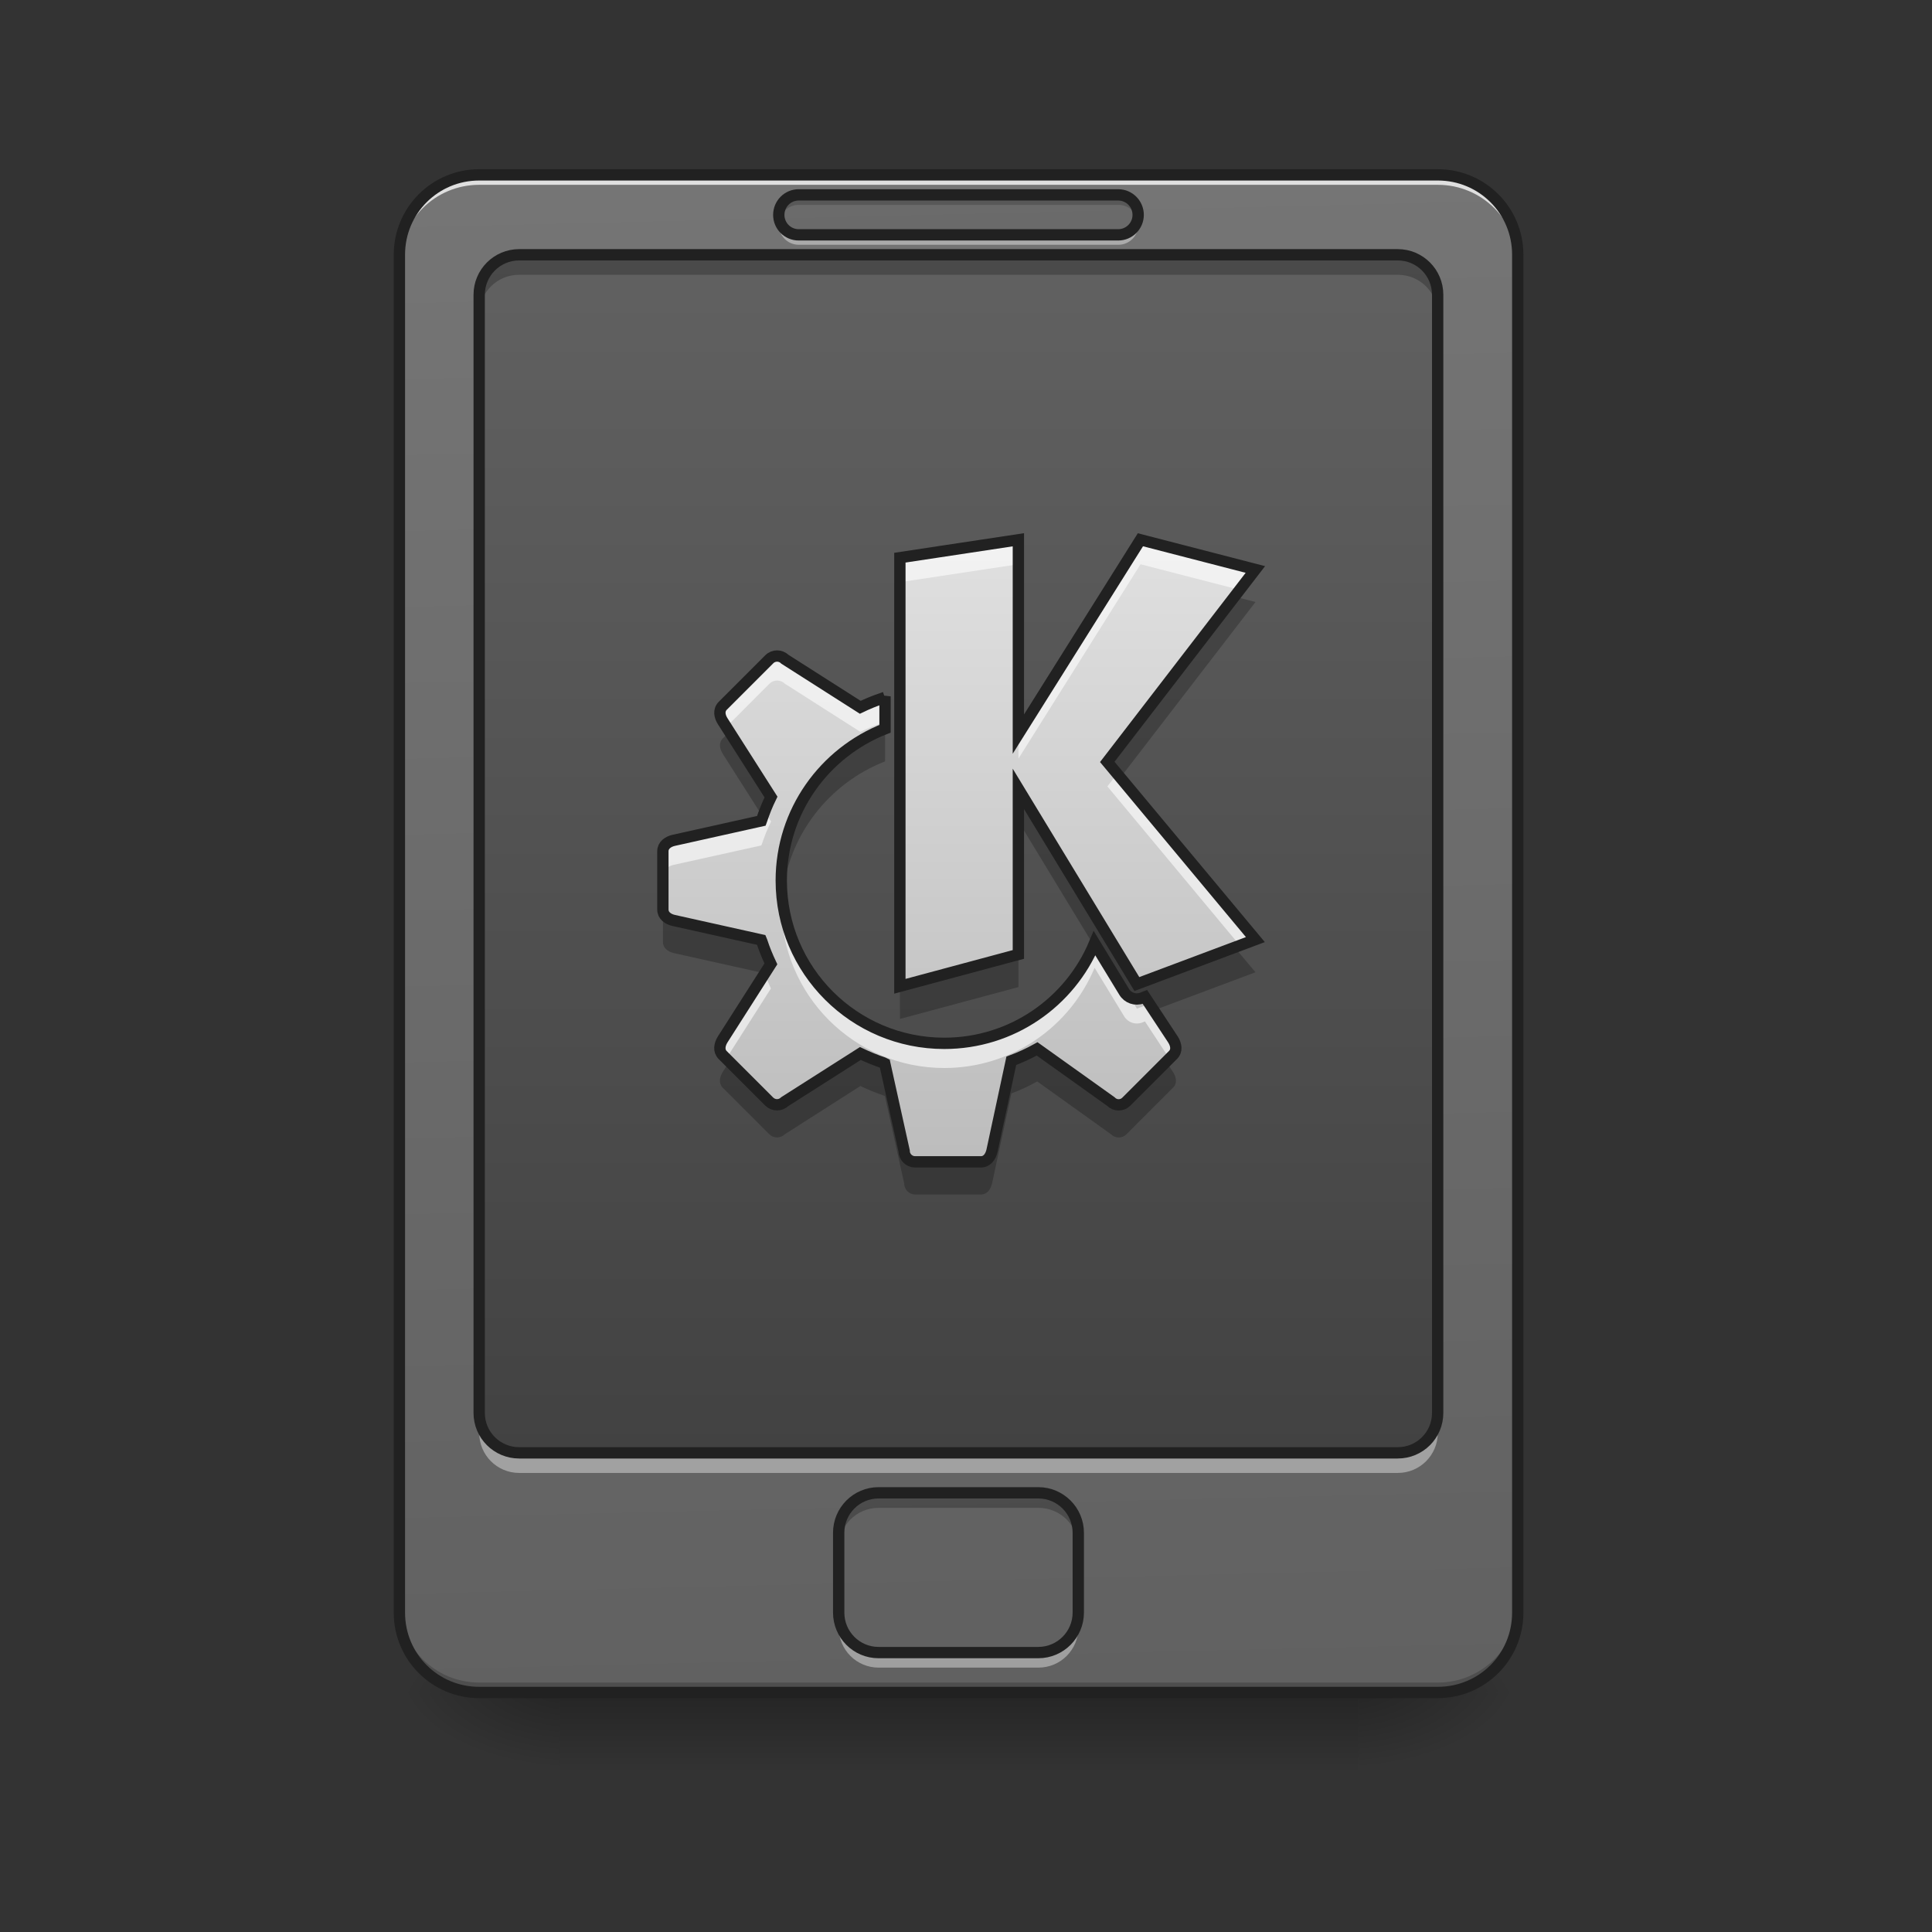 <svg height="64" viewBox="0 0 64 64" width="64" xmlns="http://www.w3.org/2000/svg" xmlns:xlink="http://www.w3.org/1999/xlink"><rect x="0" y="0" width="64" height="64" fill="#333333" stroke="none"/><linearGradient id="a" gradientUnits="userSpaceOnUse" x1="31.753" x2="31.753" y1="56.068" y2="58.714"><stop offset="0" stop-opacity=".275"/><stop offset="1" stop-opacity="0"/></linearGradient><linearGradient id="b"><stop offset="0" stop-opacity=".314"/><stop offset=".222" stop-opacity=".275"/><stop offset="1" stop-opacity="0"/></linearGradient><radialGradient id="c" cx="450.909" cy="189.579" gradientTransform="matrix(0 -.156 -.281 -0 97.646 127.191)" gradientUnits="userSpaceOnUse" r="21.167" xlink:href="#b"/><radialGradient id="d" cx="450.909" cy="189.579" gradientTransform="matrix(-0 .156 .281 0 -34.14 -15.055)" gradientUnits="userSpaceOnUse" r="21.167" xlink:href="#b"/><radialGradient id="e" cx="450.909" cy="189.579" gradientTransform="matrix(-0 -.156 .281 -0 -34.14 127.191)" gradientUnits="userSpaceOnUse" r="21.167" xlink:href="#b"/><radialGradient id="f" cx="450.909" cy="189.579" gradientTransform="matrix(0 .156 -.281 0 97.646 -15.055)" gradientUnits="userSpaceOnUse" r="21.167" xlink:href="#b"/><linearGradient id="g" gradientTransform="matrix(.151 0 0 .435 -11.708 67.283)" gradientUnits="userSpaceOnUse" x1="306.917" x2="305.955" y1="-25.792" y2="-141.415"><stop offset="0" stop-color="#616161"/><stop offset="1" stop-color="#757575"/></linearGradient><linearGradient id="h" gradientUnits="userSpaceOnUse" x1="31.753" x2="31.753" y1="48.13" y2="8.438"><stop offset="0" stop-color="#424242"/><stop offset="1" stop-color="#616161"/></linearGradient><linearGradient id="i" gradientUnits="userSpaceOnUse" x1="31.753" x2="31.753" y1="38.207" y2="17.7"><stop offset="0" stop-color="#bdbdbd"/><stop offset="1" stop-color="#e0e0e0"/></linearGradient><path d="m18.523 56.066h26.461v2.648h-26.461zm0 0" fill="url(#a)"/><path d="m44.984 56.066h5.293v-2.645h-5.293zm0 0" fill="url(#c)"/><path d="m18.523 56.066h-5.293v2.648h5.293zm0 0" fill="url(#d)"/><path d="m18.523 56.066h-5.293v-2.645h5.293zm0 0" fill="url(#e)"/><path d="m44.984 56.066h5.293v2.648h-5.293zm0 0" fill="url(#f)"/><path d="m15.875 5.793h31.754c1.461 0 2.648 1.184 2.648 2.645v44.984c0 1.461-1.188 2.645-2.648 2.645h-31.754c-1.461 0-2.645-1.184-2.645-2.645v-44.984c0-1.461 1.184-2.645 2.645-2.645zm0 0" fill="url(#g)"/><path d="m15.875 56.066c-1.465 0-2.645-1.18-2.645-2.645v-.332c0 1.469 1.18 2.648 2.645 2.648h31.754c1.465 0 2.648-1.18 2.648-2.648v.332c0 1.465-1.184 2.645-2.648 2.645zm0 0" fill-opacity=".196"/><path d="m15.875 5.793c-1.465 0-2.645 1.18-2.645 2.645v.332c0-1.465 1.18-2.648 2.645-2.648h31.754c1.465 0 2.648 1.184 2.648 2.648v-.332c0-1.465-1.184-2.645-2.648-2.645zm0 0" fill="#e6e6e6" fill-opacity=".937"/><path d="m15.875 5.605c-1.566 0-2.832 1.266-2.832 2.832v44.984c0 1.566 1.266 2.832 2.832 2.832h31.754c1.566 0 2.836-1.266 2.836-2.832v-44.984c0-1.566-1.27-2.832-2.836-2.832zm0 .375h31.754c1.367 0 2.461 1.094 2.461 2.457v44.984c0 1.367-1.094 2.457-2.461 2.457h-31.754c-1.363 0-2.457-1.09-2.457-2.457v-44.984c0-1.363 1.094-2.457 2.457-2.457zm0 0" fill="#212121"/><path d="m17.199 8.438h29.105c.734 0 1.324.594 1.324 1.324v37.043c0 .734-.59 1.324-1.324 1.324h-29.105c-.73 0-1.324-.59-1.324-1.324v-37.043c0-.73.594-1.324 1.324-1.324zm0 0" fill="url(#h)"/><path d="m26.461 6.453h10.586c.363 0 .66.297.66.664 0 .363-.297.66-.66.66h-10.586c-.367 0-.66-.297-.66-.66 0-.367.293-.664.66-.664zm0 0" fill="#616161" fill-opacity=".275"/><path d="m29.105 49.453h5.293c.73 0 1.324.594 1.324 1.324v2.645c0 .73-.594 1.324-1.324 1.324h-5.293c-.73 0-1.32-.594-1.32-1.324v-2.645c0-.73.59-1.324 1.32-1.324zm0 0" fill="#616161" fill-opacity=".275"/><path d="m33.738 17.879-3.926.594v14.199l3.926-1.055v-5.484l3.926 6.465 3.926-1.473-4.906-5.887 4.906-6.375-3.809-.984-4.043 6.438zm-7.992 3.852c-.094 0-.188.035-.258.105l-1.543 1.543c-.145.145-.109.348 0 .516l1.598 2.508c-.121.246-.223.5-.309.758-.004.012-.012.02-.016.031l-2.895.645c-.195.043-.363.164-.363.363v1.93c0 .199.168.32.363.363l2.895.645c.008.02.016.035.023.055.082.254.184.496.297.738l-1.598 2.504c-.105.168-.141.375 0 .516l1.543 1.543c.145.141.371.141.516 0l2.504-1.594c.246.117.5.223.758.309.02.008.035.016.051.023l.641 2.895c0 .199.164.363.363.363h2.18c.203 0 .32-.168.367-.363l.641-2.984c.293-.109.582-.242.855-.395l2.445 1.746c.141.145.371.145.512 0l1.543-1.543c.145-.141.109-.344 0-.516l-.93-1.41-.098.039c-.219.082-.469-.004-.59-.207l-.98-1.609c-.812 1.949-2.734 3.316-4.98 3.316-2.98 0-5.398-2.414-5.398-5.395 0-2.289 1.426-4.238 3.438-5.027v-1.074l-.008.035c-.023.008-.043.016-.062.023-.258.086-.508.188-.75.305l-2.5-1.594c-.07-.07-.164-.105-.258-.105zm0 0" fill="url(#i)"/><path d="m33.738 17.879-3.926.594v.812l3.926-.594zm4.043 0-4.043 6.438v.812l4.043-6.438 3.285.848.523-.676zm-12.035 3.852c-.094 0-.188.035-.258.105l-1.543 1.543c-.145.145-.109.348 0 .516l.117.184 1.426-1.43c.07-.07.164-.105.258-.105h-.004c.094 0 .188.035.258.105l2.5 1.594c.242-.117.492-.219.75-.301.02-.008.039-.02.062-.027l.008-.035v-.812l-.008.035c-.023.008-.043.016-.062.023-.258.086-.508.188-.75.305l-2.5-1.594c-.07-.07-.164-.105-.258-.105zm11.262 3.898-.324.422 4.387 5.27.52-.195zm-11.676 1.258c-.035.09-.066.18-.098.273-.004.012-.012.02-.016.031l-2.895.645c-.195.043-.363.164-.363.363v.812c0-.199.168-.32.363-.363l2.895-.641c.004-.012.012-.023.016-.035.086-.258.188-.512.309-.758zm.566 2.688c-.008.133-.016.27-.016.406 0 2.98 2.418 5.398 5.398 5.398 2.246 0 4.168-1.371 4.98-3.32l.98 1.609c.121.203.371.289.59.207l.098-.039.812 1.234.117-.121c.145-.141.109-.344 0-.516l-.777-1.18-.418.16-.23-.379c-.078-.039-.145-.102-.191-.18l-.98-1.609c-.812 1.949-2.734 3.316-4.98 3.316-2.844 0-5.172-2.199-5.383-4.988zm-.566 2.68-1.391 2.18c-.105.168-.141.375 0 .516l.117.117 1.48-2.324c-.074-.16-.145-.324-.207-.488zm0 0" fill="#fff" fill-opacity=".588"/><path d="m40.953 19.777-4.27 5.551.395.477 4.512-5.863zm-11.633 4.453c-2.012.785-3.438 2.734-3.438 5.023 0 .168.008.332.023.496.191-2.07 1.551-3.801 3.414-4.527zm-5.191.043-.184.188c-.145.141-.109.344 0 .516l1.344 2.113c.074-.203.16-.406.254-.602zm9.609 1.945v.992l2.516 4.145c.004-.008.008-.016.008-.023l.98 1.613c.121.199.371.285.59.203l.098-.035.25.371 3.41-1.277-.633-.754-3.293 1.234zm-11.777 3.996v.992c0 .203.168.32.363.367l2.895.645c.008.016.016.035.023.055.016.043.031.09.047.133l.25-.391c-.113-.238-.215-.484-.297-.734-.008-.02-.016-.039-.023-.055l-2.895-.645c-.195-.047-.363-.164-.363-.367zm11.777 1.492-3.926 1.055v.992l3.926-1.055zm.621 3.125c-.273.152-.562.285-.855.398l-.641 2.98c-.047.199-.164.367-.367.367h-2.18c-.199 0-.363-.164-.363-.367l-.641-2.895c-.016-.004-.031-.012-.051-.02-.258-.09-.512-.191-.758-.312l-2.504 1.598c-.145.141-.371.141-.516 0l-1.355-1.359-.188.293c-.105.168-.141.371 0 .516l1.543 1.543c.145.141.371.141.516 0l2.504-1.598c.246.121.5.223.758.312.02.008.035.016.051.02l.641 2.895c0 .203.164.367.363.367h2.18c.203 0 .32-.168.367-.367l.641-2.98c.293-.113.582-.242.855-.398l2.445 1.75c.141.141.371.141.512 0l1.543-1.543c.145-.145.109-.348 0-.516l-.188-.289-1.355 1.355c-.141.141-.371.141-.512 0zm0 0" fill-opacity=".235"/><path d="m269.88-71.982-31.403 4.75v113.583l31.403-8.437v-43.871l31.403 51.714 31.403-11.78-39.246-47.089 39.246-50.995-30.466-7.874-32.341 51.495zm-63.931 30.81c-.75 0-1.5.281-2.062.844l-12.343 12.343c-1.156 1.156-.875 2.781 0 4.125l12.78 20.061c-.969 1.969-1.781 4-2.469 6.062-.031.094-.094.156-.125.25l-23.154 5.156c-1.562.344-2.906 1.312-2.906 2.906v15.436c0 1.594 1.344 2.562 2.906 2.906l23.154 5.156c.062.156.125.281.187.437.656 2.031 1.469 3.968 2.375 5.906l-12.78 20.029c-.844 1.344-1.125 3 0 4.125l12.343 12.343c1.156 1.125 2.968 1.125 4.125 0l20.029-12.749c1.969.937 4 1.781 6.062 2.469.156.062.281.125.406.187l5.125 23.154c0 1.594 1.312 2.906 2.906 2.906h17.436c1.625 0 2.562-1.344 2.937-2.906l5.125-23.873c2.344-.875 4.656-1.937 6.843-3.156l19.561 13.967c1.125 1.156 2.968 1.156 4.093 0l12.343-12.343c1.156-1.125.875-2.75 0-4.125l-7.437-11.28-.781.312c-1.75.656-3.75-.031-4.718-1.656l-7.843-12.874c-6.499 15.592-21.873 26.529-39.84 26.529-23.841 0-43.183-19.311-43.183-43.152 0-18.311 11.405-33.903 27.497-40.215v-8.593l-.062.281c-.187.062-.344.125-.5.187-2.062.687-4.062 1.5-5.999 2.437l-19.998-12.749c-.562-.562-1.312-.844-2.062-.844zm0 0" fill="none" stroke="#212121" stroke-width="3" transform="matrix(.125 0 0 .125 0 26.878)"/><path d="m17.199 8.438c-.734 0-1.324.59-1.324 1.324v.66c0-.73.59-1.32 1.324-1.32h29.105c.734 0 1.324.59 1.324 1.32v-.66c0-.734-.59-1.324-1.324-1.324zm0 0" fill-opacity=".235"/><path d="m17.199 48.793c-.734 0-1.324-.594-1.324-1.324v-.664c0 .734.59 1.324 1.324 1.324h29.105c.734 0 1.324-.59 1.324-1.324v.664c0 .73-.59 1.324-1.324 1.324zm0 0" fill="#fff" fill-opacity=".392"/><path d="m137.581-147.506h232.822c5.874 0 10.593 4.75 10.593 10.593v296.315c0 5.874-4.718 10.593-10.593 10.593h-232.822c-5.843 0-10.593-4.718-10.593-10.593v-296.315c0-5.843 4.75-10.593 10.593-10.593zm0 0" fill="none" stroke="#212121" stroke-linecap="round" stroke-width="3" transform="matrix(.125 0 0 .125 0 26.878)"/><path d="m29.105 49.453c-.73 0-1.32.59-1.32 1.324v.496c0-.734.59-1.324 1.32-1.324h5.293c.734 0 1.324.59 1.324 1.324v-.496c0-.734-.59-1.324-1.324-1.324zm0 0" fill-opacity=".235"/><path d="m29.105 55.242c-.73 0-1.32-.59-1.32-1.324v-.496c0 .734.59 1.324 1.32 1.324h5.293c.734 0 1.324-.59 1.324-1.324v.496c0 .734-.59 1.324-1.324 1.324zm0 0" fill="#fff" fill-opacity=".392"/><path d="m232.822 180.587h42.34c5.843 0 10.593 4.75 10.593 10.593v21.154c0 5.843-4.75 10.593-10.593 10.593h-42.34c-5.843 0-10.561-4.75-10.561-10.593v-21.154c0-5.843 4.718-10.593 10.561-10.593zm0 0" fill="none" stroke="#212121" stroke-linecap="round" stroke-width="3" transform="matrix(.125 0 0 .125 0 26.878)"/><path d="m26.461 6.453c-.367 0-.66.297-.66.66 0 .059.008.113.02.168.074-.285.332-.496.641-.496h10.586c.309 0 .566.211.637.496.016-.055.023-.109.023-.168 0-.363-.297-.66-.66-.66zm0 0" fill-opacity=".235"/><path d="m26.461 8.109c-.367 0-.66-.297-.66-.664 0-.055.008-.113.02-.164.074.285.332.496.641.496h10.586c.309 0 .566-.211.637-.496.016.051.023.109.023.164 0 .367-.297.664-.66.664zm0 0" fill="#fff" fill-opacity=".392"/><path d="m211.667-163.38h84.679c2.906 0 5.281 2.375 5.281 5.312 0 2.906-2.375 5.281-5.281 5.281h-84.679c-2.937 0-5.281-2.375-5.281-5.281 0-2.937 2.344-5.312 5.281-5.312zm0 0" fill="#616161" fill-opacity=".275" stroke="#212121" stroke-linecap="round" stroke-width="3" transform="matrix(.125 0 0 .125 0 26.878)"/></svg>
